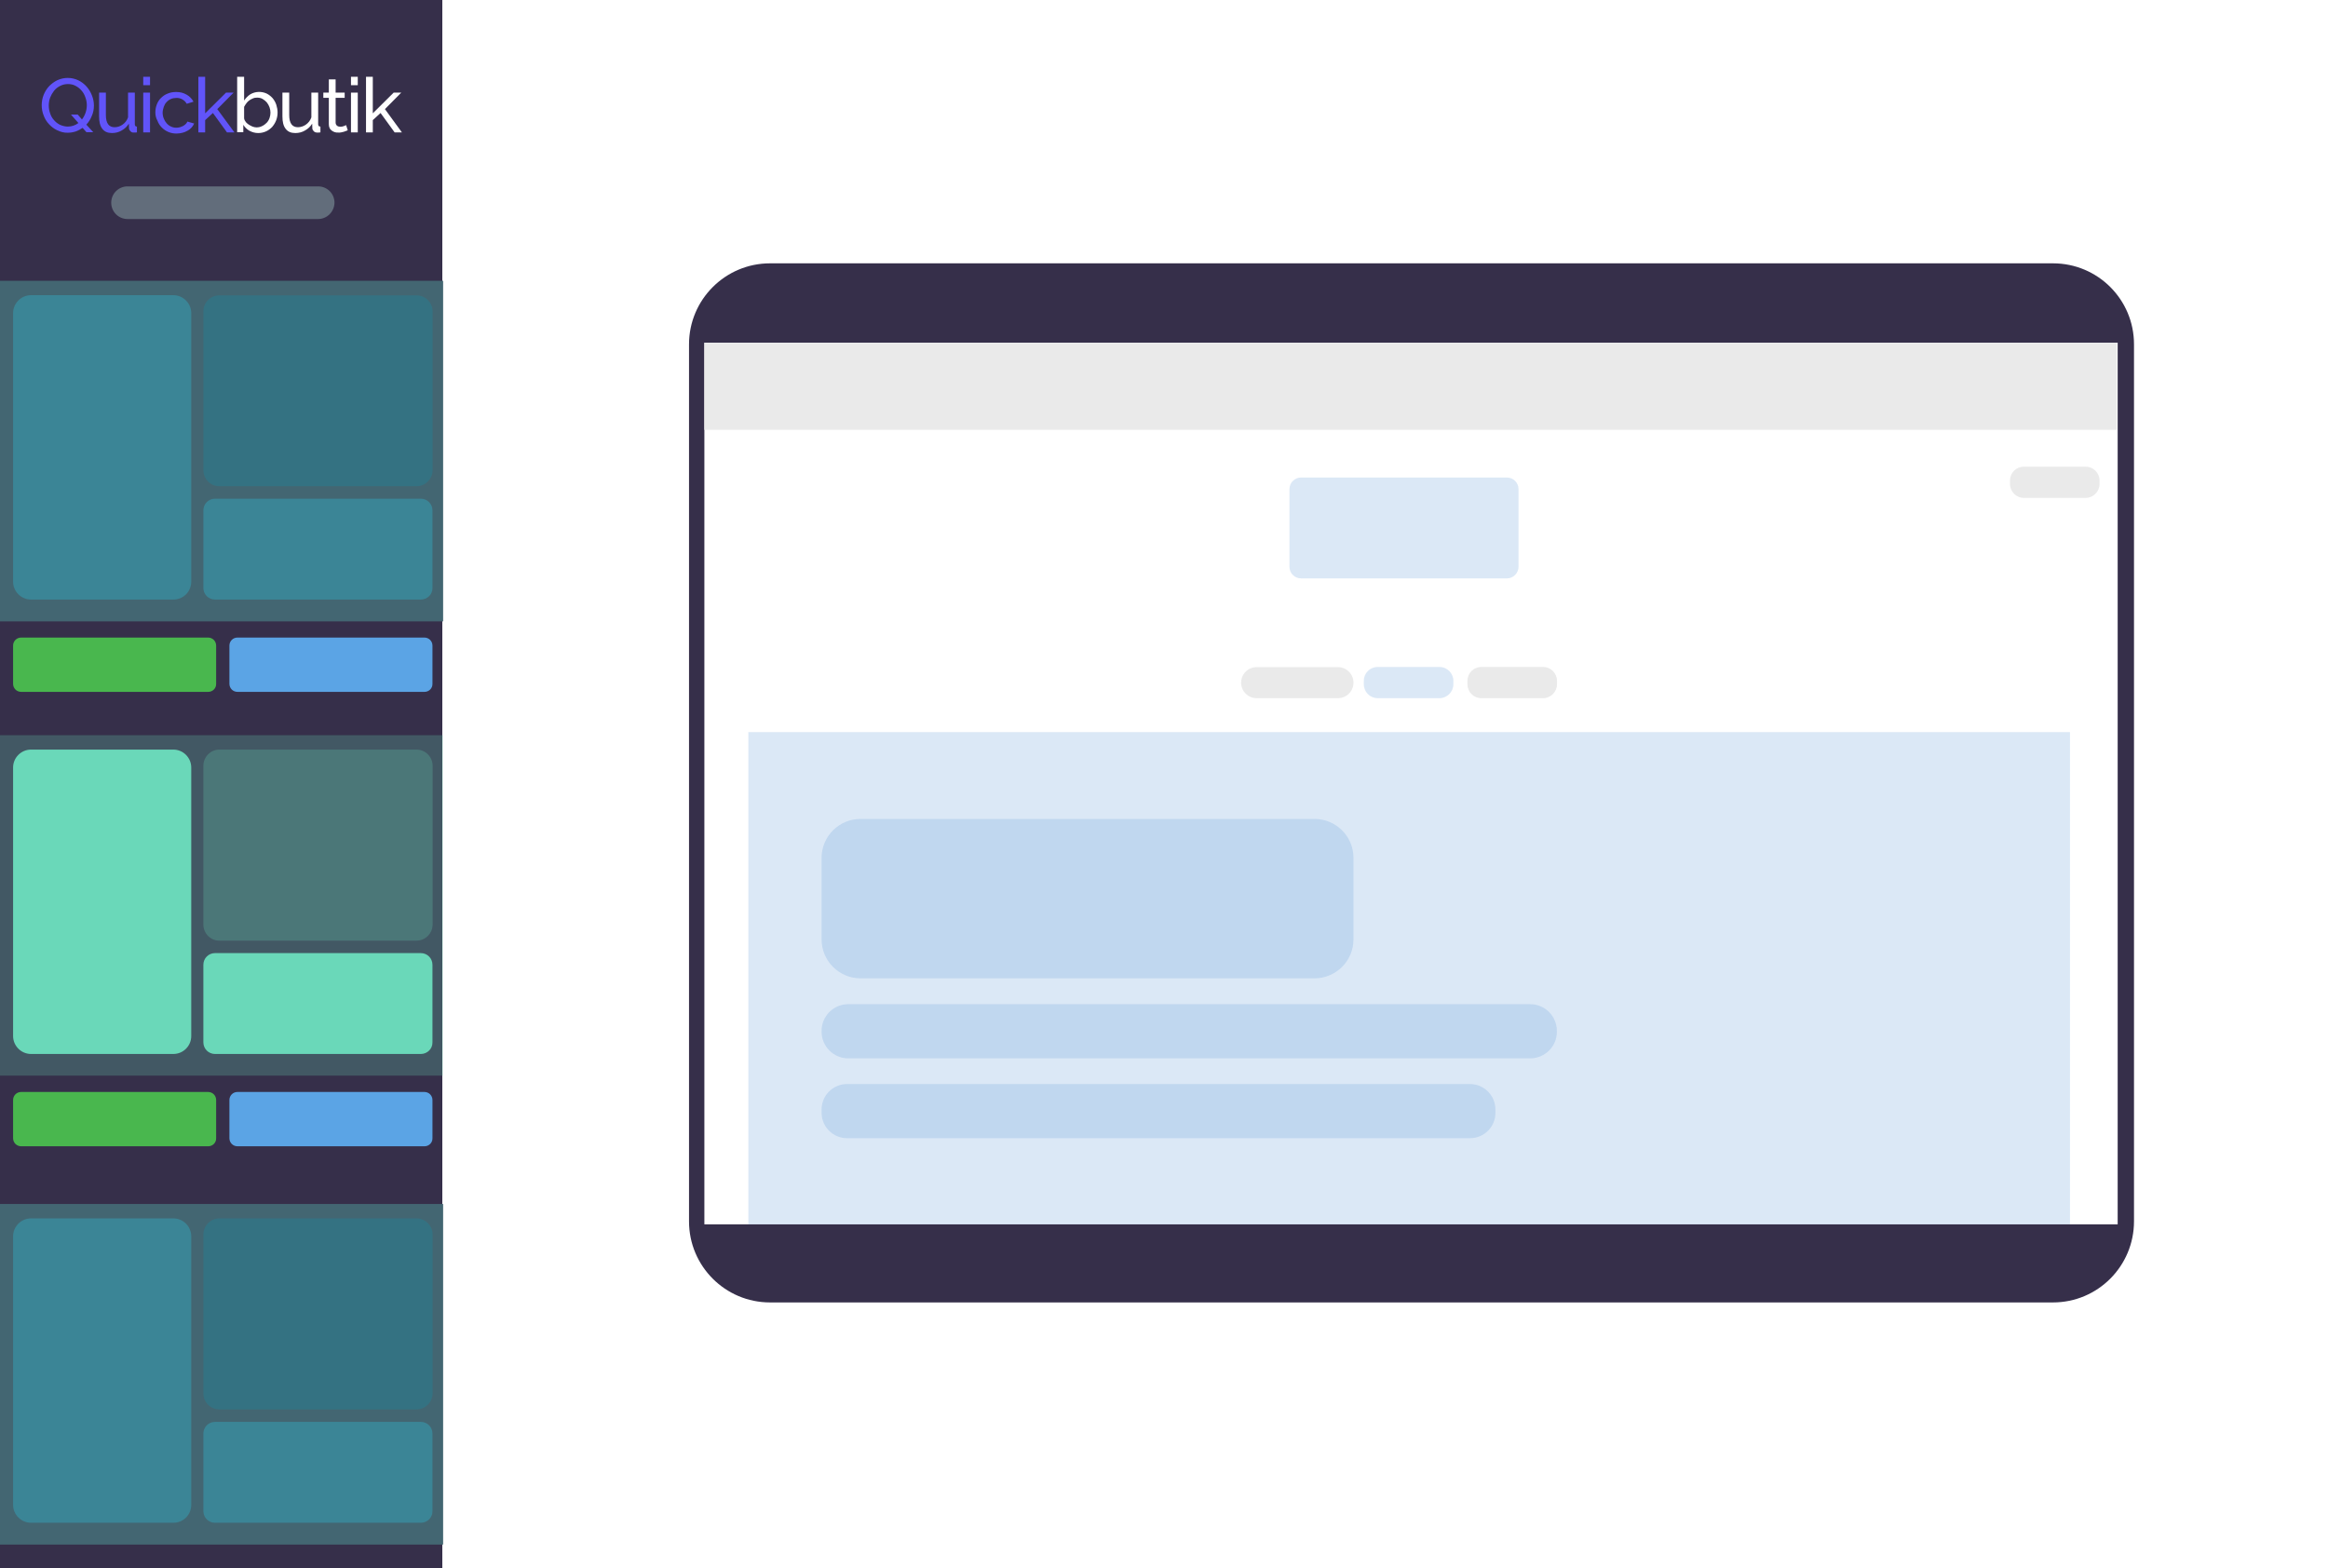 <?xml version="1.0" encoding="utf-8"?>
<!-- Generator: Adobe Illustrator 25.0.1, SVG Export Plug-In . SVG Version: 6.00 Build 0)  -->
<svg version="1.1" id="Layer_1" xmlns="http://www.w3.org/2000/svg" xmlns:xlink="http://www.w3.org/1999/xlink" x="0px" y="0px"
	 viewBox="0 0 1440 970.1" style="enable-background:new 0 0 1440 970.1;" xml:space="preserve">
<style type="text/css">
	.st0{fill:#FFFFFF;}
	.st1{fill:#362F4A;}
	.st2{fill:#436672;}
	.st3{fill:#3B8596;}
	.st4{fill:#49B74E;}
	.st5{fill:#5BA4E5;}
	.st6{fill:#347282;}
	.st7{opacity:0.24;fill:#6AD8B9;enable-background:new    ;}
	.st8{fill:#6AD8B9;}
	.st9{opacity:0.24;fill:#69A1DA;enable-background:new    ;}
	.st10{fill:#EAEAEA;}
	.st11{fill:#626D7B;}
	.st12{fill:#6154F9;}
</style>
<rect x="0" class="st0" width="1440" height="970.1"/>
<rect class="st1" width="273.6" height="970.1"/>
<rect y="173.7" class="st2" width="274.1" height="210.7"/>
<path class="st3" d="M107.2,370.9h-88c-6.1,0-11.1-5-11.1-11.1V193.7c0-6.1,5-11.1,11.1-11.1h88c6.1,0,11.1,5,11.1,11.1v166.1
	C118.3,366,113.4,370.9,107.2,370.9z"/>
<path class="st3" d="M260.3,370.9H133c-4,0-7.2-3.2-7.2-7.2v-48c0-4,3.2-7.2,7.2-7.2h127.3c4,0,7.2,3.2,7.2,7.2v48
	C267.6,367.7,264.3,370.9,260.3,370.9z"/>
<path class="st4" d="M128.8,428H13.1c-2.8,0-5-2.2-5-5v-23.6c0-2.8,2.2-5,5-5h115.6c2.8,0,5,2.2,5,5V423
	C133.8,425.8,131.5,428,128.8,428z"/>
<path class="st5" d="M262.6,428H146.9c-2.8,0-5-2.2-5-5v-23.6c0-2.8,2.2-5,5-5h115.6c2.8,0,5,2.2,5,5V423
	C267.6,425.8,265.3,428,262.6,428z"/>
<path class="st6" d="M257.6,300.8H135.7c-5.5,0-9.9-4.5-9.9-10v-98.2c0-5.5,4.5-9.9,9.9-9.9h121.9c5.5,0,10,4.5,10,9.9v98.2
	C267.6,296.3,263.1,300.8,257.6,300.8z"/>
<rect y="454.8" class="st7" width="274.1" height="210.6"/>
<path class="st8" d="M107.2,652h-88c-6.1,0-11.1-5-11.1-11.1V474.8c0-6.1,5-11.1,11.1-11.1h88c6.1,0,11.1,5,11.1,11.1v166.1
	C118.3,647,113.4,652,107.2,652z"/>
<path class="st8" d="M260.3,652H133c-4,0-7.2-3.2-7.2-7.2v-48c0-4,3.2-7.2,7.2-7.2h127.3c4,0,7.2,3.2,7.2,7.2v48
	C267.6,648.8,264.3,652,260.3,652z"/>
<path class="st4" d="M128.8,709.1H13.1c-2.8,0-5-2.2-5-5v-23.6c0-2.8,2.2-5,5-5h115.6c2.8,0,5,2.2,5,5v23.6
	C133.8,706.9,131.5,709.1,128.8,709.1z"/>
<path class="st5" d="M262.6,709.1H146.9c-2.8,0-5-2.2-5-5v-23.6c0-2.8,2.2-5,5-5h115.6c2.8,0,5,2.2,5,5v23.6
	C267.6,706.9,265.3,709.1,262.6,709.1z"/>
<path class="st7" d="M257.6,581.9H135.7c-5.5,0-9.9-4.5-9.9-10v-98.2c0-5.5,4.5-10,9.9-10h121.9c5.5,0,10,4.5,10,10v98.2
	C267.6,577.4,263.1,581.9,257.6,581.9z"/>
<rect y="744.8" class="st2" width="274.1" height="210.7"/>
<path class="st3" d="M107.2,942h-88c-6.1,0-11.1-5-11.1-11.1V764.8c0-6.1,5-11.1,11.1-11.1h88c6.1,0,11.1,5,11.1,11.1v166.1
	C118.3,937.1,113.4,942,107.2,942z"/>
<path class="st3" d="M260.3,942H133c-4,0-7.2-3.2-7.2-7.2v-48c0-4,3.2-7.2,7.2-7.2h127.3c4,0,7.2,3.2,7.2,7.2v48
	C267.6,938.8,264.3,942,260.3,942z"/>
<path class="st6" d="M257.6,871.9H135.7c-5.5,0-9.9-4.5-9.9-10v-98.2c0-5.5,4.5-10,9.9-10h121.9c5.5,0,10,4.5,10,10v98.2
	C267.6,867.4,263.1,871.9,257.6,871.9z"/>
<path class="st8" d="M1084.3,670.4H599c-22.1,0-40-17.9-40-40V338.1c0-22.1,17.9-40,40-40h485.2c22.1,0,40,17.9,40,40v292.3
	C1124.2,652.5,1106.3,670.4,1084.3,670.4z"/>
<path class="st1" d="M1269.9,805.7H476.3c-27.7,0-50.1-22.5-50.1-50.1V213c0-27.7,22.5-50.1,50.1-50.1h793.6
	c27.7,0,50.1,22.4,50.1,50.1v542.5C1320,783.2,1297.6,805.7,1269.9,805.7z"/>
<rect x="435.7" y="212" class="st0" width="874.2" height="545.4"/>
<path class="st9" d="M932.1,357.8H804.8c-4,0-7.2-3.2-7.2-7.2v-48c0-4,3.2-7.2,7.2-7.2h127.3c4,0,7.2,3.2,7.2,7.2v48
	C939.3,354.5,936.1,357.8,932.1,357.8z"/>
<rect x="435.7" y="212" class="st10" width="873.7" height="53.9"/>
<path class="st10" d="M827.6,431.9h-50.3c-5.3,0-9.6-4.3-9.6-9.6l0,0c0-5.3,4.3-9.6,9.6-9.6h50.3c5.3,0,9.6,4.3,9.6,9.6l0,0
	C837.2,427.6,832.9,431.9,827.6,431.9z"/>
<path class="st9" d="M890.4,431.9h-38.2c-4.8,0-8.6-3.9-8.6-8.6v-2.1c0-4.8,3.8-8.6,8.6-8.6h38.2c4.8,0,8.6,3.9,8.6,8.6v2.1
	C899,428,895.1,431.9,890.4,431.9z"/>
<path class="st10" d="M954.5,431.9h-38.2c-4.8,0-8.6-3.9-8.6-8.6v-2.1c0-4.8,3.8-8.6,8.6-8.6h38.2c4.8,0,8.6,3.9,8.6,8.6v2.1
	C963.1,428,959.2,431.9,954.5,431.9z"/>
<path class="st10" d="M1290.1,308h-38.2c-4.8,0-8.6-3.9-8.6-8.6v-2.1c0-4.8,3.8-8.6,8.6-8.6h38.2c4.8,0,8.6,3.9,8.6,8.6v2.1
	C1298.7,304.1,1294.8,308,1290.1,308z"/>
<path class="st10" d="M509.7,248.6h-38.2c-4.8,0-8.6-3.9-8.6-8.6V238c0-4.8,3.9-8.6,8.6-8.6h38.2c4.8,0,8.6,3.9,8.6,8.6v2.1
	C518.3,244.8,514.5,248.6,509.7,248.6z"/>
<path class="st10" d="M1290.1,248.6h-38.2c-4.8,0-8.6-3.9-8.6-8.6V238c0-4.8,3.8-8.6,8.6-8.6h38.2c4.8,0,8.6,3.9,8.6,8.6v2.1
	C1298.7,244.8,1294.8,248.6,1290.1,248.6z"/>
<path class="st10" d="M1225.6,248.6h-38.2c-4.8,0-8.6-3.9-8.6-8.6V238c0-4.8,3.8-8.6,8.6-8.6h38.2c4.8,0,8.6,3.9,8.6,8.6v2.1
	C1234.2,244.8,1230.3,248.6,1225.6,248.6z"/>
<path class="st10" d="M1162.8,248.6h-38.2c-4.8,0-8.6-3.9-8.6-8.6V238c0-4.8,3.8-8.6,8.6-8.6h38.2c4.8,0,8.6,3.9,8.6,8.6v2.1
	C1171.4,244.8,1167.6,248.6,1162.8,248.6z"/>
<rect x="462.9" y="452.9" class="st9" width="817.5" height="304.5"/>
<path class="st9" d="M813.1,605.2H532.3c-13.3,0-24.1-10.8-24.1-24.1v-50.4c0-13.3,10.8-24.1,24.1-24.1h280.8
	c13.3,0,24.1,10.8,24.1,24.1v50.4C837.2,594.4,826.4,605.2,813.1,605.2z"/>
<path class="st9" d="M946.5,654.7H524.7c-9.1,0-16.5-7.4-16.5-16.5v-0.5c0-9.1,7.4-16.5,16.5-16.5h421.8c9.1,0,16.5,7.4,16.5,16.5
	v0.5C963.1,647.2,955.7,654.7,946.5,654.7z"/>
<path class="st9" d="M909.2,704.1H524c-8.8,0-15.8-7.1-15.8-15.8v-1.9c0-8.8,7.1-15.8,15.8-15.8h385.2c8.8,0,15.8,7.1,15.8,15.8v1.9
	C925.1,697,918,704.1,909.2,704.1z"/>
<path class="st11" d="M196.7,135.5H78.9c-5.6,0-10.1-4.5-10.1-10.1l0,0c0-5.6,4.5-10.1,10.1-10.1h117.9c5.6,0,10.1,4.5,10.1,10.1
	l0,0C206.8,131,202.3,135.5,196.7,135.5z"/>
<g>
	<path class="st12" d="M51.1,79.1c-1.3,0.9-2.8,1.7-4.2,2.2c-1.6,0.5-3.2,0.8-4.9,0.8c-2.3,0.1-4.5-0.5-6.6-1.5
		c-1.9-0.9-3.7-2.2-5.1-3.8c-1.5-1.6-2.6-3.4-3.3-5.4c-0.8-2-1.2-4.1-1.2-6.3c0-2.2,0.4-4.4,1.2-6.4c0.8-2,1.9-3.8,3.4-5.4
		c1.5-1.5,3.2-2.8,5.1-3.7c2-0.9,4.2-1.4,6.4-1.4c2.3,0,4.5,0.5,6.6,1.5c1.9,0.9,3.7,2.3,5.1,3.9c1.4,1.6,2.5,3.4,3.3,5.5
		c0.8,2,1.2,4.1,1.2,6.2c0,2.2-0.4,4.4-1.3,6.4c-0.8,2-1.9,3.8-3.4,5.4l4.3,4.7h-4.2L51.1,79.1z M42,78.3c1.2,0,2.4-0.2,3.5-0.6
		c1.1-0.4,2.1-0.9,3-1.6l-4.6-5.2h4.2l2.6,3c1.9-2.5,3-5.6,3-8.8c0-1.7-0.3-3.3-0.9-4.9c-0.5-1.5-1.3-3-2.4-4.2
		c-1-1.2-2.3-2.2-3.7-2.9C45.3,52.3,43.6,52,42,52c-1.7,0-3.4,0.4-4.9,1.2c-1.5,0.8-2.7,1.7-3.7,3c-1,1.3-1.8,2.7-2.4,4.2
		c-1.1,3.2-1.1,6.6,0,9.7c0.5,1.6,1.3,3,2.4,4.2c1,1.2,2.3,2.2,3.7,2.9C38.7,77.9,40.3,78.3,42,78.3z"/>
	<path class="st12" d="M69.3,82.3c-2.7,0-4.6-0.8-6-2.6s-2-4.3-2-7.7V57.3h4.2v13.9c0,5,1.8,7.5,5.4,7.5c1.8,0,3.5-0.6,4.9-1.6
		c1.6-1.1,2.8-2.7,3.4-4.5V57.3h4.2v19.5c0,1,0.4,1.5,1.3,1.5v3.6c-0.5,0.1-0.9,0.1-1.1,0.1s-0.5,0-0.8,0c-0.8,0.1-1.5-0.2-2.1-0.8
		c-0.5-0.5-0.9-1.1-0.9-1.8l-0.1-2.9c-1.1,1.8-2.6,3.2-4.4,4.2C73.5,81.8,71.4,82.3,69.3,82.3z"/>
	<path class="st12" d="M88.6,52.7v-5.2h4.2v5.2H88.6z M88.6,81.9V57.3h4.2v24.6H88.6z"/>
	<path class="st12" d="M96.1,69.5c0-1.7,0.3-3.3,0.9-4.9c0.6-1.5,1.4-2.9,2.6-4c1.2-1.2,2.5-2.1,4.1-2.7c1.6-0.7,3.4-1,5.3-1
		c2.3,0,4.5,0.5,6.5,1.7c1.8,1,3.2,2.5,4.2,4.3l-4.2,1.3c-0.6-1.1-1.6-2.1-2.7-2.7c-1.2-0.7-2.5-1-3.9-0.9c-2.3,0-4.4,0.9-5.9,2.6
		c-0.8,0.8-1.3,1.8-1.7,2.9c-0.4,1.2-0.7,2.4-0.7,3.6c0,1.2,0.2,2.4,0.7,3.6c0.4,1.1,1,2.1,1.8,3c0.7,0.8,1.6,1.5,2.7,2
		s2.1,0.7,3.3,0.7c0.7,0,1.5-0.1,2.2-0.3c0.7-0.2,1.3-0.5,2-0.8c0.6-0.3,1.1-0.8,1.6-1.2c0.4-0.4,0.8-0.9,1-1.5l4.2,1.2
		c-0.4,0.9-0.9,1.7-1.6,2.5c-0.7,0.8-1.5,1.4-2.4,1.9c-1,0.6-2,1-3.1,1.3c-1.2,0.3-2.4,0.5-3.7,0.5c-3.5,0.1-6.9-1.3-9.3-3.8
		c-1.2-1.2-2-2.5-2.6-4.1C96.4,72.9,96.1,71.2,96.1,69.5z"/>
	<path class="st12" d="M140.4,81.9l-8.7-12l-4.8,4.4v7.6h-4.2V47.5h4.2v22.6l12.9-12.8h4.7l-10.1,10.2L145,81.9H140.4z"/>
	<path class="st0" d="M159.7,82.3c-1.9,0-3.7-0.5-5.4-1.4c-1.6-0.9-2.9-2.2-3.8-3.7v4.6h-3.8V47.5h4.3v14.7c1-1.5,2.3-2.9,3.9-3.9
		c3.1-1.8,6.9-1.9,10.1-0.4c1.4,0.7,2.6,1.7,3.6,2.8c1,1.2,1.8,2.6,2.3,4.1c0.5,1.6,0.8,3.2,0.8,4.8c0,1.7-0.3,3.3-0.9,4.9
		c-0.6,1.5-1.4,2.8-2.5,4.1c-1.1,1.1-2.4,2.1-3.8,2.7C162.9,82,161.3,82.3,159.7,82.3z M158.6,78.8c1.2,0,2.4-0.2,3.5-0.8
		c1.1-0.5,2-1.2,2.8-2c0.8-0.8,1.4-1.8,1.8-2.9c0.4-1.1,0.6-2.3,0.6-3.4s-0.2-2.3-0.6-3.4c-0.4-1.1-1-2.1-1.7-3
		c-0.7-0.8-1.6-1.5-2.6-2.1s-2.2-0.8-3.4-0.8c-0.9,0-1.7,0.1-2.6,0.5c-0.8,0.3-1.6,0.8-2.2,1.2c-0.7,0.5-1.3,1.1-1.8,1.8
		c-0.5,0.7-1,1.4-1.4,2.2v7.1c0.1,0.8,0.5,1.6,1,2.2c0.5,0.7,1.2,1.2,1.9,1.7c0.7,0.5,1.5,0.8,2.3,1.2
		C157,78.6,157.8,78.8,158.6,78.8z"/>
	<path class="st0" d="M182.7,82.3c-2.7,0-4.6-0.8-6-2.6s-2-4.3-2-7.7V57.3h4.2v13.9c0,5,1.8,7.5,5.4,7.5c1.7,0,3.5-0.6,4.9-1.6
		c1.6-1.1,2.8-2.7,3.4-4.5V57.3h4.2v19.5c0,1,0.4,1.5,1.4,1.5v3.6c-0.5,0.1-0.9,0.1-1.2,0.1c-0.3,0.1-0.5,0-0.8,0
		c-0.8,0-1.5-0.2-2.1-0.8c-0.5-0.5-0.9-1.1-0.9-1.8l-0.1-2.9c-1.1,1.8-2.6,3.2-4.4,4.2C186.9,81.8,184.8,82.3,182.7,82.3z"/>
	<path class="st0" d="M215.1,80.6c-0.2,0.1-0.6,0.3-1,0.4c-0.4,0.1-0.9,0.3-1.4,0.5c-0.6,0.2-1.2,0.3-1.7,0.4
		c-0.6,0.1-1.3,0.2-1.9,0.1c-1.4,0.1-2.9-0.4-4-1.3c-1.1-0.8-1.7-2.1-1.7-3.9V60.5h-3.4v-3.2h3.4v-8.2h4.2v8.2h5.6v3.2h-5.6v15.3
		c0,0.8,0.3,1.5,0.9,2c0.5,0.4,1.3,0.6,1.9,0.6c0.8,0,1.6-0.1,2.3-0.4c0.5-0.2,1-0.4,1.4-0.6L215.1,80.6z"/>
	<path class="st0" d="M217.1,52.7v-5.2h4.2v5.2H217.1z M217.1,81.9V57.3h4.2v24.6H217.1z"/>
	<path class="st0" d="M244.1,81.9l-8.7-12l-4.8,4.4v7.6h-4.2V47.5h4.2v22.6l12.9-12.8h4.7l-10.1,10.2l10.5,14.4L244.1,81.9
		L244.1,81.9z"/>
</g>
</svg>
